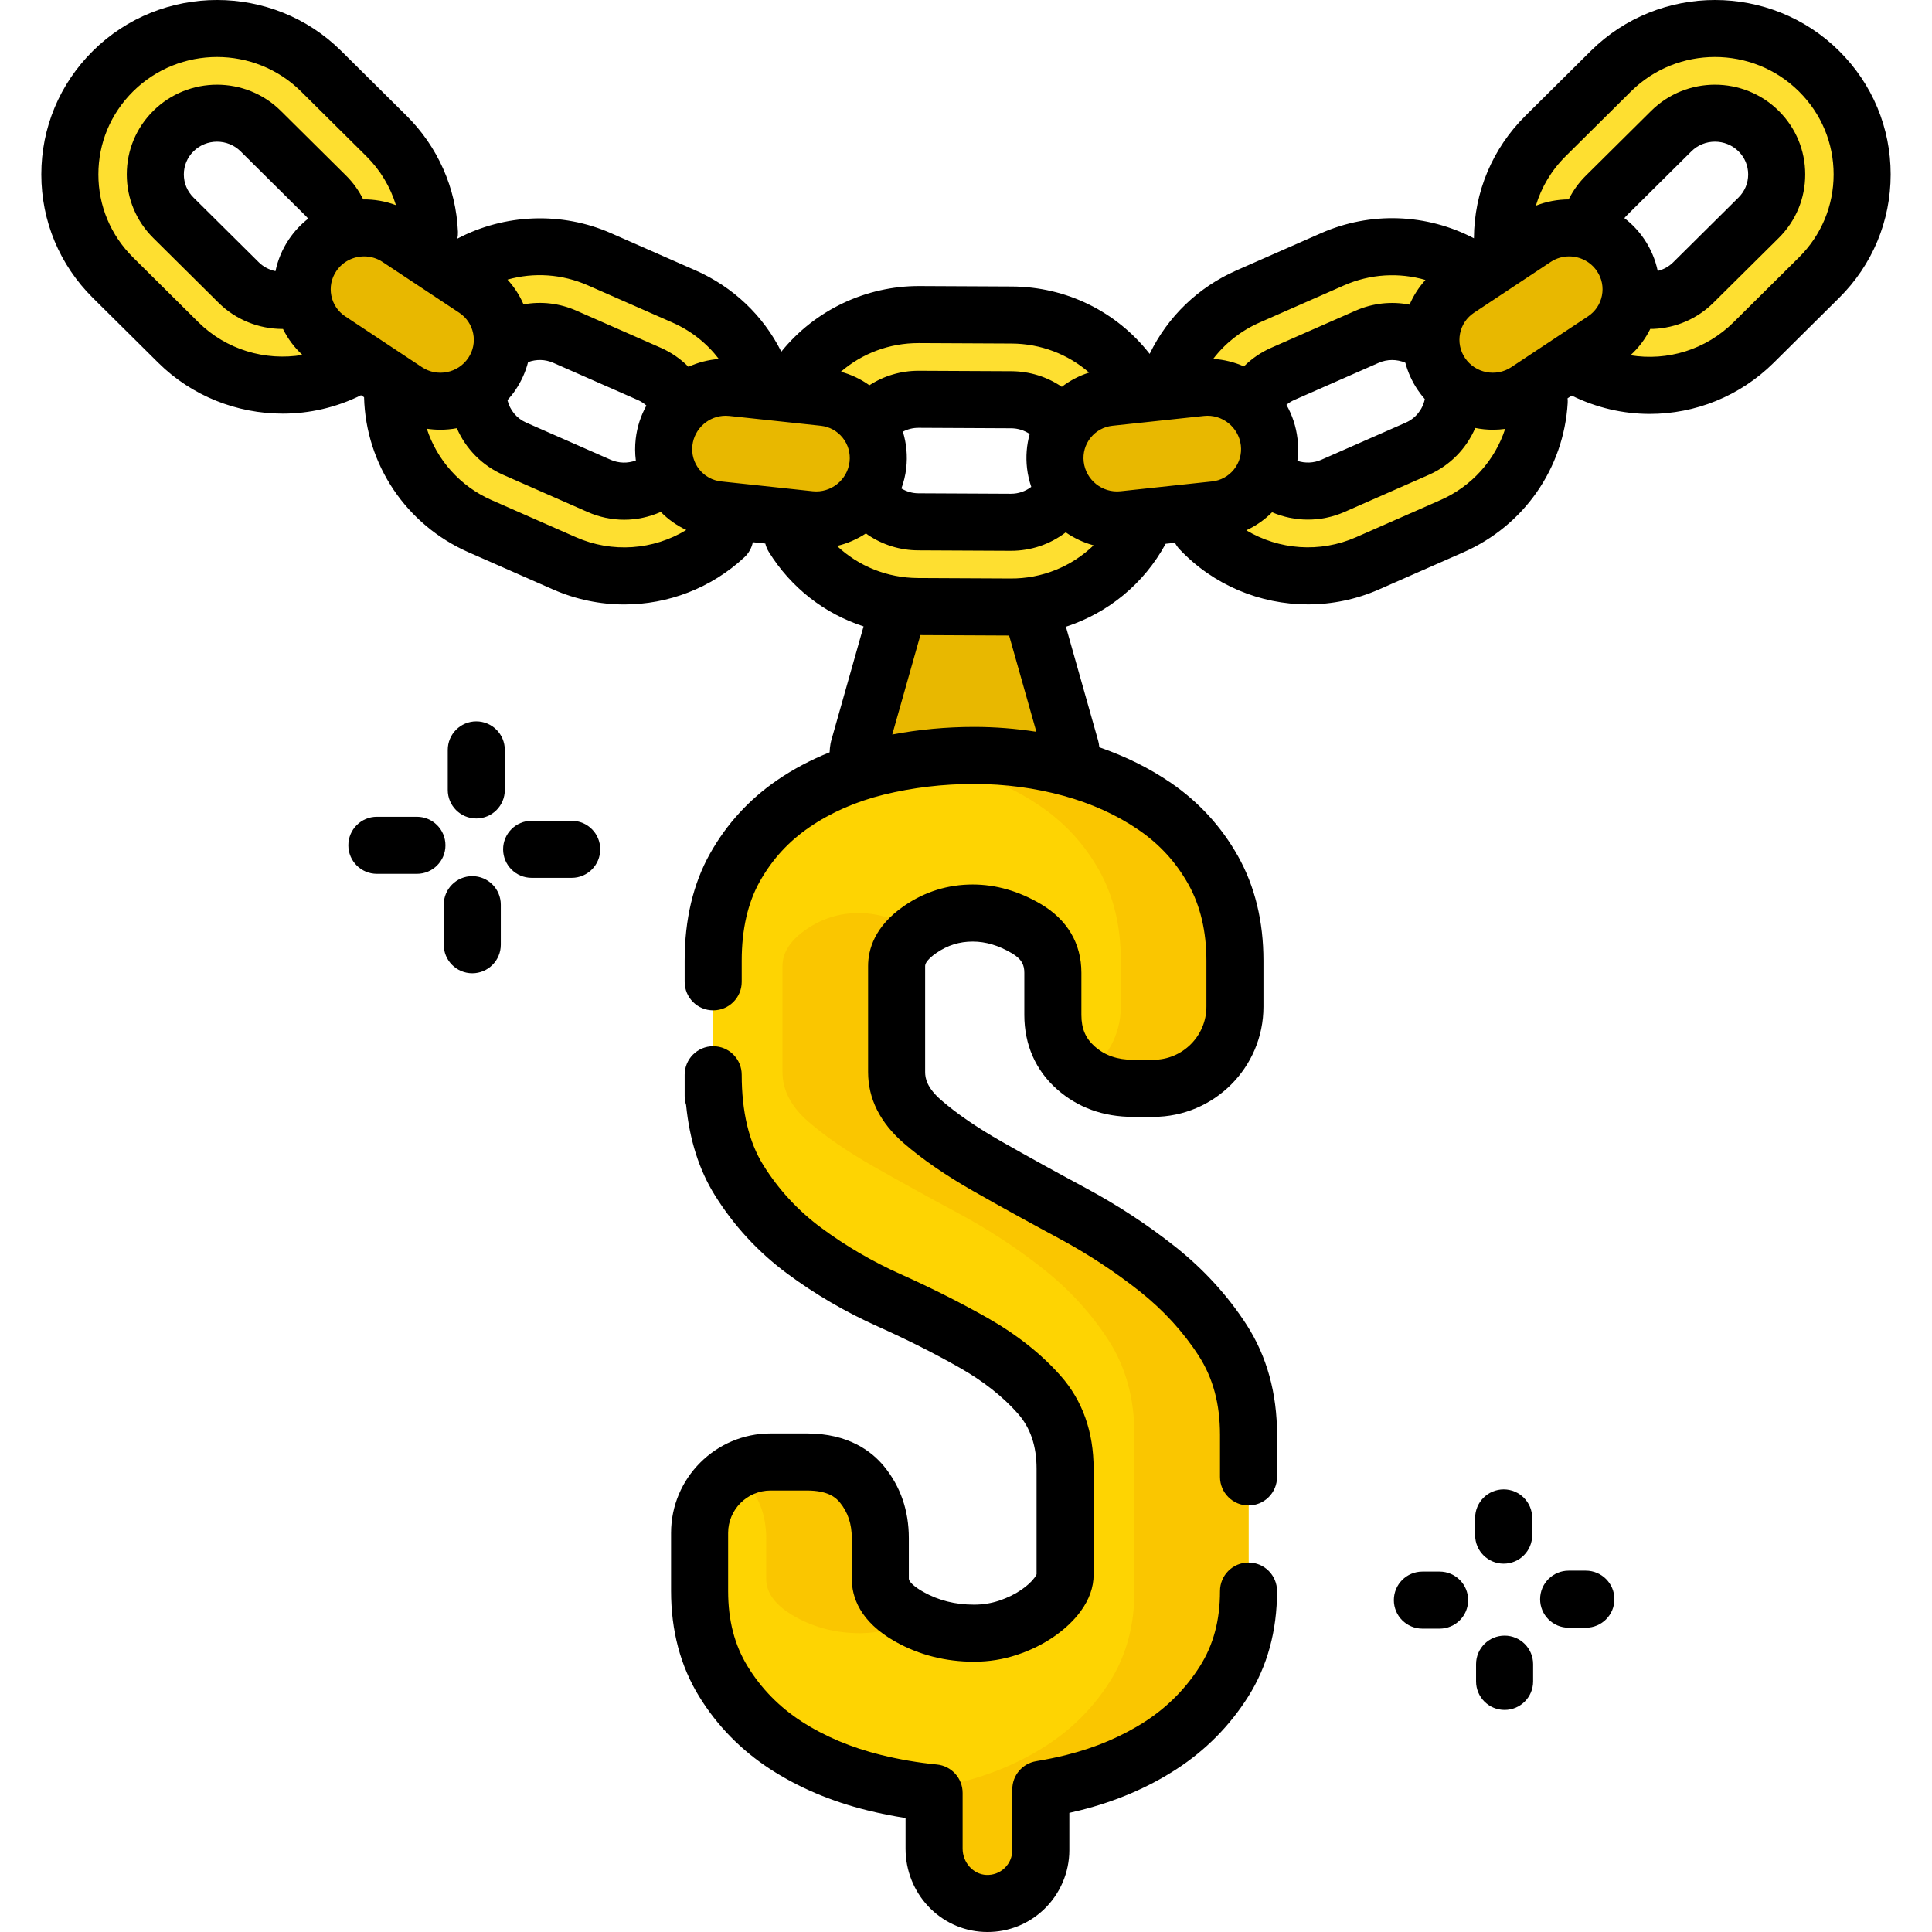 <svg id="Capa_1" enable-background="new 0 0 507.92 507.92" height="512" viewBox="0 0 507.92 507.92" width="512" xmlns="http://www.w3.org/2000/svg"><path d="m272.941 207.034h-38.648c-5.422 0-9.522-4.908-8.558-10.244l9.442-33.356c.748-4.139 4.352-7.15 8.558-7.15h19.765c4.206 0 7.81 3.01 8.558 7.15l9.442 33.356c.963 5.336-3.137 10.244-8.559 10.244z" fill="#e8b800"/><g fill="#fedf30"><path d="m101.599 35.75-17.175-17.035c-15.113-14.989-39.615-14.989-54.728 0-15.113 14.989-15.113 39.292 0 54.281l17.174 17.035c15.113 14.989 39.615 14.989 54.728 0 15.113-14.989 15.113-39.292.001-54.281zm-15.882 38.529c-2.981 2.957-6.842 4.521-10.755 4.694m0 0c-4.397.194-8.86-1.371-12.21-4.694l-17.175-17.035c-6.331-6.28-6.331-16.497 0-22.777s16.633-6.28 22.964 0l17.175 17.035c1.583 1.57 2.77 3.386 3.562 5.325"/><path d="m179.793 77.931-22.203-9.768c-19.537-8.596-42.4.145-51.066 19.522-8.666 19.377.146 42.054 19.683 50.649l22.203 9.768c19.537 8.596 42.4-.145 51.066-19.522 8.666-19.377-.146-42.053-19.683-50.649zm-.848 41.617c-3.631 8.118-13.243 11.793-21.428 8.191l-22.203-9.768c-8.185-3.601-11.89-13.135-8.259-21.253s13.243-11.793 21.428-8.192l22.203 9.768c8.184 3.602 11.89 13.135 8.259 21.254z"/><path d="m265.97 82.819-24.289-.119c-21.372-.104-38.783 16.995-38.889 38.193-.105 21.198 17.135 38.467 38.508 38.571l24.289.119c21.372.104 38.783-16.995 38.889-38.193.105-21.198-17.136-38.467-38.508-38.571zm16.048 38.461c-.044 8.881-7.364 16.07-16.318 16.026l-24.289-.119c-8.954-.044-16.202-7.304-16.158-16.185s7.364-16.07 16.318-16.026l24.289.118c8.953.045 16.202 7.305 16.158 16.186z"/><path d="m406.321 90.031c15.113 14.989 39.615 14.989 54.728 0l17.175-17.035c15.113-14.989 15.113-39.292 0-54.281-15.113-14.989-39.615-14.989-54.728 0l-17.175 17.035c-15.112 14.989-15.112 39.292 0 54.281zm15.882-38.529 17.175-17.035c6.331-6.28 16.633-6.28 22.964 0s6.331 16.497 0 22.777l-17.175 17.035c-6.332 6.28-16.633 6.28-22.965 0-6.33-6.28-6.33-16.497.001-22.777z"/><path d="m308.444 128.58c8.666 19.377 31.53 28.118 51.066 19.522l22.203-9.768c19.537-8.596 28.349-31.272 19.683-50.649-8.666-19.377-31.529-28.118-51.066-19.522l-22.203 9.768c-19.537 8.596-28.349 31.272-19.683 50.649zm28.791-30.286 22.203-9.768c8.185-3.601 17.797.074 21.428 8.192s-.074 17.652-8.259 21.253l-22.203 9.768c-8.185 3.601-17.798-.073-21.428-8.191s.074-17.652 8.259-21.254z"/></g><path d="m129.319 98.311c-4.986 7.394-15.09 9.402-22.524 4.476l-20.166-13.36c-7.434-4.925-9.426-14.946-4.44-22.34s15.09-9.402 22.524-4.477l20.166 13.36c7.434 4.926 9.426 14.948 4.44 22.341z" fill="#e8b800"/><path d="m230.793 122.261c-1.022 8.859-9.068 15.293-17.935 14.343l-24.052-2.576c-8.867-.95-15.249-8.929-14.226-17.788 1.022-8.859 9.067-15.293 17.934-14.343l24.052 2.576c8.867.949 15.249 8.929 14.227 17.788z" fill="#e8b800"/><path d="m383.369 75.971 20.166-13.36c7.434-4.925 17.538-2.917 22.524 4.477s2.994 17.415-4.44 22.34l-20.166 13.36c-7.434 4.925-17.538 2.917-22.524-4.476-4.986-7.394-2.994-17.416 4.44-22.341z" fill="#e8b800"/><path d="m291.681 104.473 24.052-2.576c8.867-.95 16.912 5.485 17.934 14.343 1.022 8.859-5.359 16.838-14.226 17.788l-24.052 2.576c-8.867.95-16.912-5.485-17.935-14.343-1.022-8.859 5.36-16.839 14.227-17.788z" fill="#e8b800"/><path d="m321.449 352.383c-4.527-7.021-10.242-13.273-17.146-18.753-6.91-5.475-14.351-10.359-22.326-14.645-7.982-4.287-15.422-8.395-22.326-12.324-6.91-3.929-12.624-7.859-17.146-11.788-4.526-3.929-6.787-8.271-6.787-13.038v-27.862c0-3.572 2.082-6.787 6.251-9.645 4.163-2.857 8.751-4.287 13.751-4.287 4.762 0 9.467 1.373 14.11 4.108 4.644 2.741 6.966 6.609 6.966 11.609v11.073c0 5.716 2.021 10.359 6.073 13.931 4.046 3.572 9.048 5.358 15.003 5.358h5.327c11.854 0 21.463-9.609 21.463-21.463v-12.115c0-9.047-1.909-16.967-5.714-23.754-3.812-6.786-8.931-12.379-15.36-16.789-6.43-4.404-13.753-7.736-21.968-10.002-8.216-2.26-16.733-3.393-25.54-3.393-8.814 0-17.326 1.015-25.541 3.036-8.216 2.026-15.538 5.241-21.968 9.645-6.429 4.409-11.553 10.001-15.36 16.789-3.811 6.787-5.714 14.947-5.714 24.468v30.006c0 11.197 2.261 20.422 6.787 27.683 4.52 7.267 10.236 13.457 17.146 18.575 6.904 5.124 14.344 9.466 22.326 13.038 7.975 3.572 15.415 7.323 22.326 11.252 6.903 3.929 12.619 8.456 17.146 13.574 4.521 5.124 6.787 11.609 6.787 19.468v27.862c0 1.669-.659 3.393-1.966 5.179-1.311 1.786-3.097 3.455-5.357 5.001-2.266 1.552-4.823 2.802-7.68 3.751-2.858.955-5.839 1.429-8.93 1.429-6.196 0-11.849-1.429-16.968-4.286-5.123-2.858-7.68-6.19-7.68-10.002v-10.716c0-5.475-1.607-10.18-4.822-14.109-3.216-3.929-8.037-5.894-14.467-5.894h-9.566c-10.302 0-18.654 8.352-18.654 18.654v15.281c0 9.053 2.082 16.967 6.251 23.754 4.164 6.787 9.644 12.385 16.431 16.789 6.787 4.409 14.523 7.68 23.218 9.823 5.226 1.289 10.475 2.182 15.746 2.696v14.644c0 7.554 5.805 14.054 13.351 14.409 8.056.379 14.707-6.04 14.707-14.013v-15.977c2.855-.474 5.699-1.053 8.528-1.76 8.573-2.144 16.253-5.414 23.04-9.823 6.787-4.404 12.323-10.001 16.61-16.789 4.287-6.787 6.43-14.701 6.43-23.754v-41.079c-.001-9.521-2.266-17.798-6.788-24.825z" fill="#fed402"/><path d="m251.621 201.999c8.216 2.266 15.538 5.599 21.968 10.002 6.429 4.409 11.548 10.002 15.36 16.788 3.806 6.787 5.714 14.707 5.714 23.754v12.115c0 7.431-3.779 13.978-9.518 17.831 3.603 2.408 7.838 3.632 12.728 3.632h5.327c11.854 0 21.463-9.609 21.463-21.463v-12.115c0-9.047-1.909-16.967-5.714-23.754-3.812-6.786-8.931-12.379-15.36-16.788-6.43-4.404-13.753-7.736-21.968-10.002-8.216-2.26-16.733-3.393-25.54-3.393-5.249 0-10.389.369-15.425 1.087 3.711.556 7.369 1.316 10.965 2.306z" fill="#fac600"/><path d="m239.113 425.075c-5.123-2.858-7.68-6.19-7.68-10.002v-10.716c0-5.475-1.607-10.18-4.822-14.109-3.216-3.929-8.037-5.894-14.467-5.894h-9.566c-3.531 0-6.821.999-9.636 2.704 1.387.863 2.622 1.911 3.668 3.19 3.214 3.929 4.822 8.634 4.822 14.109v10.716c0 3.812 2.557 7.144 7.68 10.002 5.119 2.857 10.773 4.286 16.968 4.286 3.091 0 6.072-.474 8.93-1.429 1.877-.623 3.612-1.39 5.232-2.273-.376-.193-.757-.377-1.129-.584z" fill="#fac600"/><path d="m321.449 352.383c-4.527-7.021-10.242-13.273-17.146-18.754-6.91-5.475-14.351-10.359-22.326-14.645-7.981-4.287-15.422-8.395-22.326-12.324-6.91-3.929-12.624-7.859-17.146-11.788-4.526-3.929-6.787-8.271-6.787-13.038v-27.862c0-3.304 1.804-6.298 5.371-8.991-.404-.285-.811-.569-1.258-.833-4.643-2.735-9.348-4.108-14.11-4.108-5 0-9.589 1.429-13.751 4.286-4.169 2.858-6.251 6.073-6.251 9.645v27.862c0 4.767 2.261 9.109 6.787 13.038 4.521 3.929 10.236 7.859 17.146 11.788 6.904 3.929 14.344 8.037 22.326 12.324 7.975 4.286 15.416 9.17 22.326 14.645 6.903 5.481 12.619 11.732 17.146 18.754 4.521 7.027 6.787 15.304 6.787 24.826v41.079c0 9.053-2.143 16.967-6.43 23.754s-9.823 12.385-16.61 16.789c-6.787 4.409-14.467 7.68-23.04 9.823-2.829.707-5.673 1.286-8.528 1.76v.712c.647.075 1.294.162 1.942.225v14.644c0 7.554 5.805 14.054 13.351 14.409 8.056.379 14.707-6.04 14.707-14.013v-15.977c2.855-.474 5.699-1.053 8.528-1.76 8.573-2.143 16.253-5.414 23.04-9.823 6.787-4.403 12.323-10.001 16.61-16.789 4.287-6.787 6.43-14.701 6.43-23.754v-41.079c-.001-9.521-2.266-17.798-6.788-24.825z" fill="#fac600"/><path d="m483.506 13.39c-18-17.853-47.291-17.853-65.291 0l-17.175 17.035c-8.681 8.61-13.483 20.043-13.548 32.218-12.453-6.502-27.17-7.07-40.183-1.345l-22.203 9.769c-10.117 4.451-18.116 12.179-22.866 21.971-8.665-11.105-21.855-17.648-36.233-17.719l-24.289-.119c-14.095-.042-27.537 6.372-36.311 17.26-4.781-9.521-12.671-17.029-22.594-21.395l-22.203-9.769c-12.907-5.678-27.907-5.113-40.368 1.442.117-.583.175-1.185.149-1.806-.493-11.521-5.291-22.355-13.512-30.509l-17.174-17.033c-18-17.853-47.291-17.853-65.291 0-8.74 8.669-13.553 20.198-13.553 32.466 0 12.267 4.813 23.797 13.553 32.465l17.175 17.035c8.869 8.796 20.743 13.392 32.728 13.391 7.024 0 14.08-1.598 20.594-4.836l.8.53c.46 17.689 11.072 33.54 27.476 40.757l22.202 9.769c6.032 2.653 12.41 3.947 18.737 3.947 11.495 0 22.817-4.271 31.569-12.408 1.182-1.099 1.923-2.491 2.229-3.96l3.274.351c.182.751.48 1.486.908 2.179 5.849 9.453 14.688 16.279 24.922 19.604l-8.511 30.067c-.065.233-.12.47-.164.709-.14.774-.222 1.553-.249 2.331-4.931 1.979-9.544 4.415-13.776 7.313-7.366 5.053-13.308 11.547-17.658 19.301-4.429 7.888-6.674 17.356-6.674 28.141v5.581c0 4.142 3.357 7.5 7.5 7.5s7.5-3.358 7.5-7.5v-5.581c0-8.182 1.6-15.179 4.755-20.799 3.261-5.812 7.533-10.481 13.058-14.27 5.654-3.873 12.225-6.75 19.522-8.55 7.603-1.87 15.593-2.818 23.749-2.818 8.091 0 16.015 1.051 23.546 3.123 7.379 2.036 14.016 5.05 19.72 8.957 5.521 3.787 9.794 8.457 13.061 14.271 3.156 5.629 4.757 12.387 4.757 20.086v12.114c0 7.699-6.265 13.963-13.964 13.963h-5.326c-4.103 0-7.387-1.138-10.043-3.484-2.443-2.154-3.533-4.716-3.533-8.306v-11.073c0-7.708-3.685-13.956-10.659-18.071-5.796-3.415-11.824-5.146-17.916-5.146-6.523 0-12.578 1.885-17.992 5.601-7.86 5.389-9.511 11.583-9.511 15.831v27.862c0 7.011 3.152 13.304 9.367 18.699 4.877 4.238 11.054 8.493 18.355 12.645 6.946 3.954 14.512 8.13 22.485 12.413 7.536 4.05 14.676 8.733 21.213 13.913 6.229 4.946 11.445 10.646 15.501 16.938 3.765 5.851 5.595 12.644 5.595 20.768v11.079c0 4.142 3.357 7.5 7.5 7.5s7.5-3.358 7.5-7.5v-11.079c0-10.937-2.685-20.654-7.983-28.889-4.949-7.678-11.27-14.596-18.792-20.568-7.234-5.732-15.118-10.904-23.434-15.374-7.868-4.226-15.325-8.342-22.168-12.236-6.443-3.664-11.804-7.341-15.936-10.932-3.769-3.271-4.204-5.775-4.204-7.375v-27.862c0-1.271 2.092-2.842 2.995-3.461 2.912-1.999 6.022-2.971 9.508-2.971 3.426 0 6.796 1.004 10.298 3.067 2.72 1.605 3.277 3.22 3.277 5.15v11.073c0 7.827 2.979 14.589 8.609 19.554 5.438 4.801 12.155 7.236 19.967 7.236h5.326c15.971 0 28.964-12.993 28.964-28.963v-12.114c0-10.299-2.245-19.526-6.676-27.428-4.359-7.76-10.301-14.254-17.661-19.303-5.631-3.856-11.945-6.982-18.811-9.354-.04-.337-.079-.673-.14-1.009-.043-.237-.097-.471-.162-.703l-8.485-29.977c11.057-3.607 20.504-11.282 26.223-21.809l2.448-.262c.314.605.709 1.179 1.2 1.699 8.919 9.452 21.221 14.497 33.739 14.497 6.311 0 12.676-1.282 18.69-3.928l22.202-9.769c15.882-6.988 26.387-22.033 27.415-39.266.025-.411.007-.815-.034-1.212l1.082-.717c6.553 3.227 13.567 4.819 20.53 4.819 11.932 0 23.689-4.625 32.604-13.467l17.175-17.035c8.74-8.668 13.553-20.198 13.553-32.465.004-12.266-4.809-23.796-13.549-32.465zm-47.694 57.838c-.617-2.94-1.802-5.764-3.534-8.334-1.47-2.18-3.249-4.033-5.235-5.553.148-.171.28-.354.442-.515l17.175-17.034c3.42-3.392 8.982-3.391 12.402-.001 1.631 1.618 2.529 3.772 2.529 6.064s-.898 4.445-2.529 6.063l-17.176 17.035c-1.131 1.123-2.539 1.899-4.074 2.275zm-23.292-3.821c2.836 0 5.627 1.361 7.321 3.874 1.285 1.906 1.747 4.193 1.3 6.441s-1.748 4.184-3.664 5.453l-20.166 13.36c-4.015 2.661-9.472 1.574-12.163-2.417-1.285-1.906-1.747-4.193-1.3-6.441s1.748-4.185 3.663-5.454h.001l20.165-13.36c1.488-.985 3.173-1.456 4.843-1.456zm-88.114 56.008c-1.432 1.79-3.479 2.91-5.764 3.155l-24.052 2.576c-4.791.512-9.134-2.961-9.686-7.746-.263-2.283.38-4.526 1.812-6.315s3.479-2.91 5.764-3.155l24.052-2.576c4.772-.512 9.133 2.962 9.686 7.746.263 2.283-.38 4.526-1.812 6.315zm-58.78 28.668-24.29-.119c-8.078-.039-15.608-3.099-21.284-8.433 2.734-.652 5.302-1.776 7.608-3.299.157.126.315.25.484.365 3.913 2.653 8.488 4.067 13.229 4.09l24.289.119h.121c5.273 0 10.276-1.704 14.395-4.849 2.217 1.53 4.686 2.696 7.326 3.409-5.765 5.56-13.548 8.789-21.878 8.717zm-189.655-89.189c-1.743 2.585-2.933 5.427-3.547 8.387-1.641-.342-3.178-1.126-4.39-2.328l-17.176-17.033c-1.631-1.618-2.529-3.772-2.529-6.064s.898-4.445 2.529-6.063c3.419-3.391 8.981-3.391 12.402 0l17.175 17.035c.21.208.407.425.592.65-1.914 1.493-3.63 3.301-5.056 5.416zm14.8 20.282c-1.916-1.269-3.217-3.206-3.664-5.454-.446-2.248.016-4.535 1.301-6.44 1.694-2.513 4.484-3.874 7.32-3.874 1.67 0 3.354.471 4.842 1.457l20.167 13.36c1.916 1.269 3.217 3.206 3.664 5.454.446 2.248-.016 4.535-1.3 6.44h-.001c-2.692 3.993-8.149 5.076-12.163 2.417zm44.765 19.329c1.528-2.266 2.631-4.73 3.294-7.298 2.172-.805 4.517-.747 6.631.184l22.203 9.768c.842.37 1.602.869 2.274 1.466-1.462 2.636-2.444 5.589-2.809 8.755-.221 1.915-.207 3.819.027 5.682-2.145.796-4.497.746-6.62-.188l-22.203-9.768c-2.495-1.098-4.297-3.287-4.924-5.907.762-.837 1.478-1.73 2.127-2.694zm54.069 24.065c-2.285-.245-4.331-1.365-5.763-3.155s-2.074-4.033-1.812-6.316c.516-4.469 4.342-7.795 8.747-7.795.31 0 .623.016.938.05l24.053 2.576c2.285.245 4.332 1.365 5.764 3.155s2.074 4.033 1.812 6.315c-.554 4.783-4.898 8.26-9.686 7.746zm80.4-3.45c.195 1.695.584 3.32 1.111 4.877-1.526 1.169-3.377 1.81-5.335 1.81-.015 0-.029 0-.044 0l-24.29-.119c-1.592-.008-3.121-.457-4.47-1.267.607-1.684 1.053-3.451 1.266-5.301.38-3.294.067-6.558-.879-9.63 1.256-.671 2.669-1.023 4.17-1.013l24.288.118c1.767.009 3.451.535 4.88 1.502-.804 2.894-1.052 5.945-.697 9.023zm71.113-7.74c-.374-3.243-1.393-6.263-2.913-8.947.616-.51 1.3-.945 2.049-1.274l22.203-9.769c2.231-.981 4.755-.98 7.002-.032.667 2.512 1.753 4.925 3.251 7.146.577.855 1.201 1.661 1.866 2.416-.56 2.744-2.406 5.047-4.991 6.185l-22.203 9.769c-1.995.877-4.249.959-6.302.292.247-1.895.263-3.835.038-5.786zm-9.97-30.584 22.203-9.769c6.854-3.016 14.409-3.449 21.398-1.426-1.738 1.921-3.153 4.1-4.169 6.49-4.727-.925-9.663-.41-14.163 1.57l-22.203 9.768c-2.706 1.19-5.132 2.852-7.188 4.901-2.514-1.111-5.239-1.796-8.075-1.974 3.144-4.117 7.301-7.406 12.197-9.56zm-89.504 5.404 24.289.119c7.673.037 14.841 2.798 20.401 7.638-2.608.812-5.023 2.09-7.187 3.741-3.878-2.643-8.454-4.079-13.252-4.102l-24.289-.118c-.039 0-.079 0-.119 0-4.657 0-9.109 1.332-12.926 3.812-2.26-1.623-4.79-2.818-7.497-3.552 5.614-4.843 12.771-7.536 20.42-7.536.053-.002.107-.002.16-.002zm-87.075-15.172 22.203 9.769c4.906 2.158 9.069 5.455 12.214 9.582-2.811.214-5.509.924-7.995 2.054-2.076-2.095-4.536-3.793-7.286-5.003l-22.203-9.768c-4.424-1.947-9.217-2.495-13.867-1.637-1.029-2.4-2.459-4.587-4.217-6.511 6.94-1.963 14.353-1.478 21.151 1.514zm-102.418 9.678-17.174-17.034c-5.878-5.831-9.115-13.578-9.115-21.816s3.237-15.985 9.115-21.816c12.177-12.076 31.989-12.077 44.166 0l17.175 17.035c3.658 3.629 6.301 8.046 7.772 12.858-2.788-1.046-5.705-1.542-8.601-1.508-1.146-2.307-2.638-4.411-4.49-6.248l-17.176-17.035c-9.244-9.167-24.285-9.167-33.527 0-4.493 4.456-6.967 10.392-6.967 16.713 0 6.322 2.474 12.257 6.967 16.714l17.175 17.035c4.488 4.452 10.588 6.878 16.813 6.878.037 0 .074-.003.11-.003 1.266 2.571 2.99 4.878 5.114 6.835-9.777 1.639-20.068-1.38-27.357-8.608zm99.279 56.532-22.202-9.769c-8.276-3.641-14.348-10.537-17.02-18.758 1.175.176 2.356.268 3.535.268 1.466 0 2.927-.137 4.364-.402 2.342 5.415 6.65 9.823 12.186 12.259l22.203 9.768c3.086 1.358 6.349 2.033 9.604 2.033 3.278 0 6.546-.694 9.621-2.056 1.95 1.991 4.222 3.577 6.701 4.751-8.647 5.264-19.454 6.103-28.992 1.906zm83.143 51.866 7.398-26.136 23.323.114 7.162 25.302c-5.365-.841-10.839-1.278-16.375-1.278-7.312 0-14.519.677-21.508 1.998zm144.119-61.635-22.202 9.769c-9.489 4.175-20.252 3.32-28.836-1.823 2.506-1.161 4.799-2.749 6.772-4.74 2.993 1.278 6.203 1.933 9.42 1.933 3.266 0 6.534-.664 9.578-2.003l22.203-9.768c5.561-2.447 9.879-6.878 12.214-12.322 1.534.303 3.096.465 4.664.465 1.065 0 2.133-.077 3.196-.221-2.685 8.241-8.765 15.083-17.009 18.71zm94.251-63.797-17.175 17.035c-7.292 7.232-17.394 10.289-27.123 8.692 2.174-1.982 3.937-4.328 5.222-6.948.164.011.326.024.492.024.104 0 .208-.002.313-.006 5.958-.245 11.561-2.683 15.776-6.865l17.175-17.035c4.493-4.456 6.967-10.392 6.967-16.713 0-6.322-2.474-12.257-6.967-16.714-9.243-9.166-24.282-9.168-33.527 0l-17.175 17.034c-1.816 1.801-3.316 3.866-4.461 6.138-.018.037-.031.074-.049.111-2.915.009-5.846.548-8.639 1.651 1.454-4.86 4.112-9.315 7.83-13.002l17.175-17.035c12.177-12.076 31.989-12.077 44.166 0 5.878 5.831 9.115 13.578 9.115 21.816s-3.237 15.986-9.115 21.817z"/><path d="m328.236 410.788c-4.143 0-7.5 3.358-7.5 7.5 0 7.674-1.724 14.134-5.271 19.749-3.687 5.836-8.516 10.716-14.355 14.505-6.048 3.929-13.037 6.902-20.773 8.837-2.528.632-5.198 1.183-7.936 1.637-3.619.6-6.272 3.73-6.272 7.399v15.977c0 1.802-.719 3.48-2.023 4.725-1.304 1.244-3.02 1.879-4.831 1.796-3.42-.161-6.203-3.264-6.203-6.917v-14.646c0-3.86-2.93-7.09-6.771-7.464-4.923-.48-9.862-1.326-14.68-2.514-7.844-1.934-14.885-4.905-20.931-8.833-5.814-3.772-10.565-8.623-14.123-14.423-3.461-5.632-5.143-12.118-5.143-19.828v-15.281c0-6.15 5.004-11.154 11.154-11.154h9.566c5.458 0 7.559 1.794 8.661 3.142 2.104 2.573 3.127 5.635 3.127 9.361v10.717c0 4.618 2 11.237 11.524 16.551 6.227 3.475 13.166 5.237 20.624 5.237 3.896 0 7.7-.611 11.292-1.811 3.503-1.163 6.719-2.737 9.553-4.679 2.949-2.017 5.361-4.29 7.173-6.76 2.267-3.094 3.415-6.328 3.415-9.61v-27.862c0-9.696-2.915-17.916-8.669-24.436-5.055-5.717-11.466-10.805-19.057-15.125-7.093-4.033-14.82-7.928-22.969-11.578-7.46-3.339-14.498-7.449-20.926-12.219-6.118-4.531-11.246-10.085-15.245-16.515-3.75-6.017-5.651-13.996-5.651-23.716 0-4.142-3.357-7.5-7.5-7.5s-7.5 3.358-7.5 7.5v5.576c0 .824.133 1.617.378 2.358.905 9.167 3.432 17.118 7.54 23.71 4.998 8.035 11.407 14.98 19.045 20.636 7.294 5.414 15.278 10.078 23.73 13.86 7.71 3.454 15.006 7.13 21.681 10.925 6.151 3.501 11.277 7.546 15.232 12.019 3.304 3.745 4.91 8.489 4.91 14.505v27.734c-.04.108-.167.398-.514.871-.804 1.096-1.995 2.188-3.546 3.249-1.681 1.15-3.634 2.1-5.82 2.825-2.07.692-4.275 1.042-6.553 1.042-4.938 0-9.292-1.091-13.314-3.336-2.635-1.469-3.834-2.819-3.834-3.452v-10.717c0-7.227-2.192-13.571-6.518-18.859-3.228-3.943-9.363-8.644-20.271-8.644h-9.566c-14.422 0-26.154 11.733-26.154 26.154v15.281c0 10.417 2.477 19.729 7.359 27.676 4.733 7.715 11.039 14.161 18.737 19.156 7.451 4.841 16.033 8.48 25.51 10.816 3.308.816 6.666 1.491 10.041 2.019v8.04c0 11.739 9.004 21.359 20.498 21.901.351.017.7.025 1.049.025 5.56 0 10.796-2.091 14.841-5.951 4.239-4.043 6.67-9.722 6.67-15.578v-9.79c.962-.213 1.912-.437 2.847-.671 9.35-2.337 17.864-5.975 25.303-10.808 7.668-4.975 14.017-11.393 18.869-19.075 5.036-7.972 7.589-17.312 7.589-27.759.001-4.142-3.356-7.5-7.499-7.5z"/><path d="m125.215 215.178c4.143 0 7.5-3.358 7.5-7.5v-10.532c0-4.142-3.357-7.5-7.5-7.5s-7.5 3.358-7.5 7.5v10.532c0 4.142 3.357 7.5 7.5 7.5z"/><path d="m150.3 215.784h-10.532c-4.143 0-7.5 3.358-7.5 7.5s3.357 7.5 7.5 7.5h10.532c4.143 0 7.5-3.358 7.5-7.5s-3.358-7.5-7.5-7.5z"/><path d="m124.161 230.337c-4.143 0-7.5 3.358-7.5 7.5v10.532c0 4.142 3.357 7.5 7.5 7.5s7.5-3.358 7.5-7.5v-10.532c0-4.142-3.357-7.5-7.5-7.5z"/><path d="m109.608 214.731h-10.531c-4.143 0-7.5 3.358-7.5 7.5s3.357 7.5 7.5 7.5h10.531c4.143 0 7.5-3.358 7.5-7.5s-3.357-7.5-7.5-7.5z"/><path d="m395.31 411.088c4.143 0 7.5-3.358 7.5-7.5v-4.531c0-4.142-3.357-7.5-7.5-7.5s-7.5 3.358-7.5 7.5v4.531c0 4.142 3.357 7.5 7.5 7.5z"/><path d="m416.922 412.925h-4.531c-4.143 0-7.5 3.358-7.5 7.5s3.357 7.5 7.5 7.5h4.531c4.143 0 7.5-3.358 7.5-7.5s-3.357-7.5-7.5-7.5z"/><path d="m395.554 430.006c-4.143 0-7.5 3.358-7.5 7.5v4.531c0 4.142 3.357 7.5 7.5 7.5s7.5-3.358 7.5-7.5v-4.531c0-4.142-3.358-7.5-7.5-7.5z"/><path d="m378.473 413.169h-4.531c-4.143 0-7.5 3.358-7.5 7.5s3.357 7.5 7.5 7.5h4.531c4.143 0 7.5-3.358 7.5-7.5s-3.358-7.5-7.5-7.5z"/></svg>